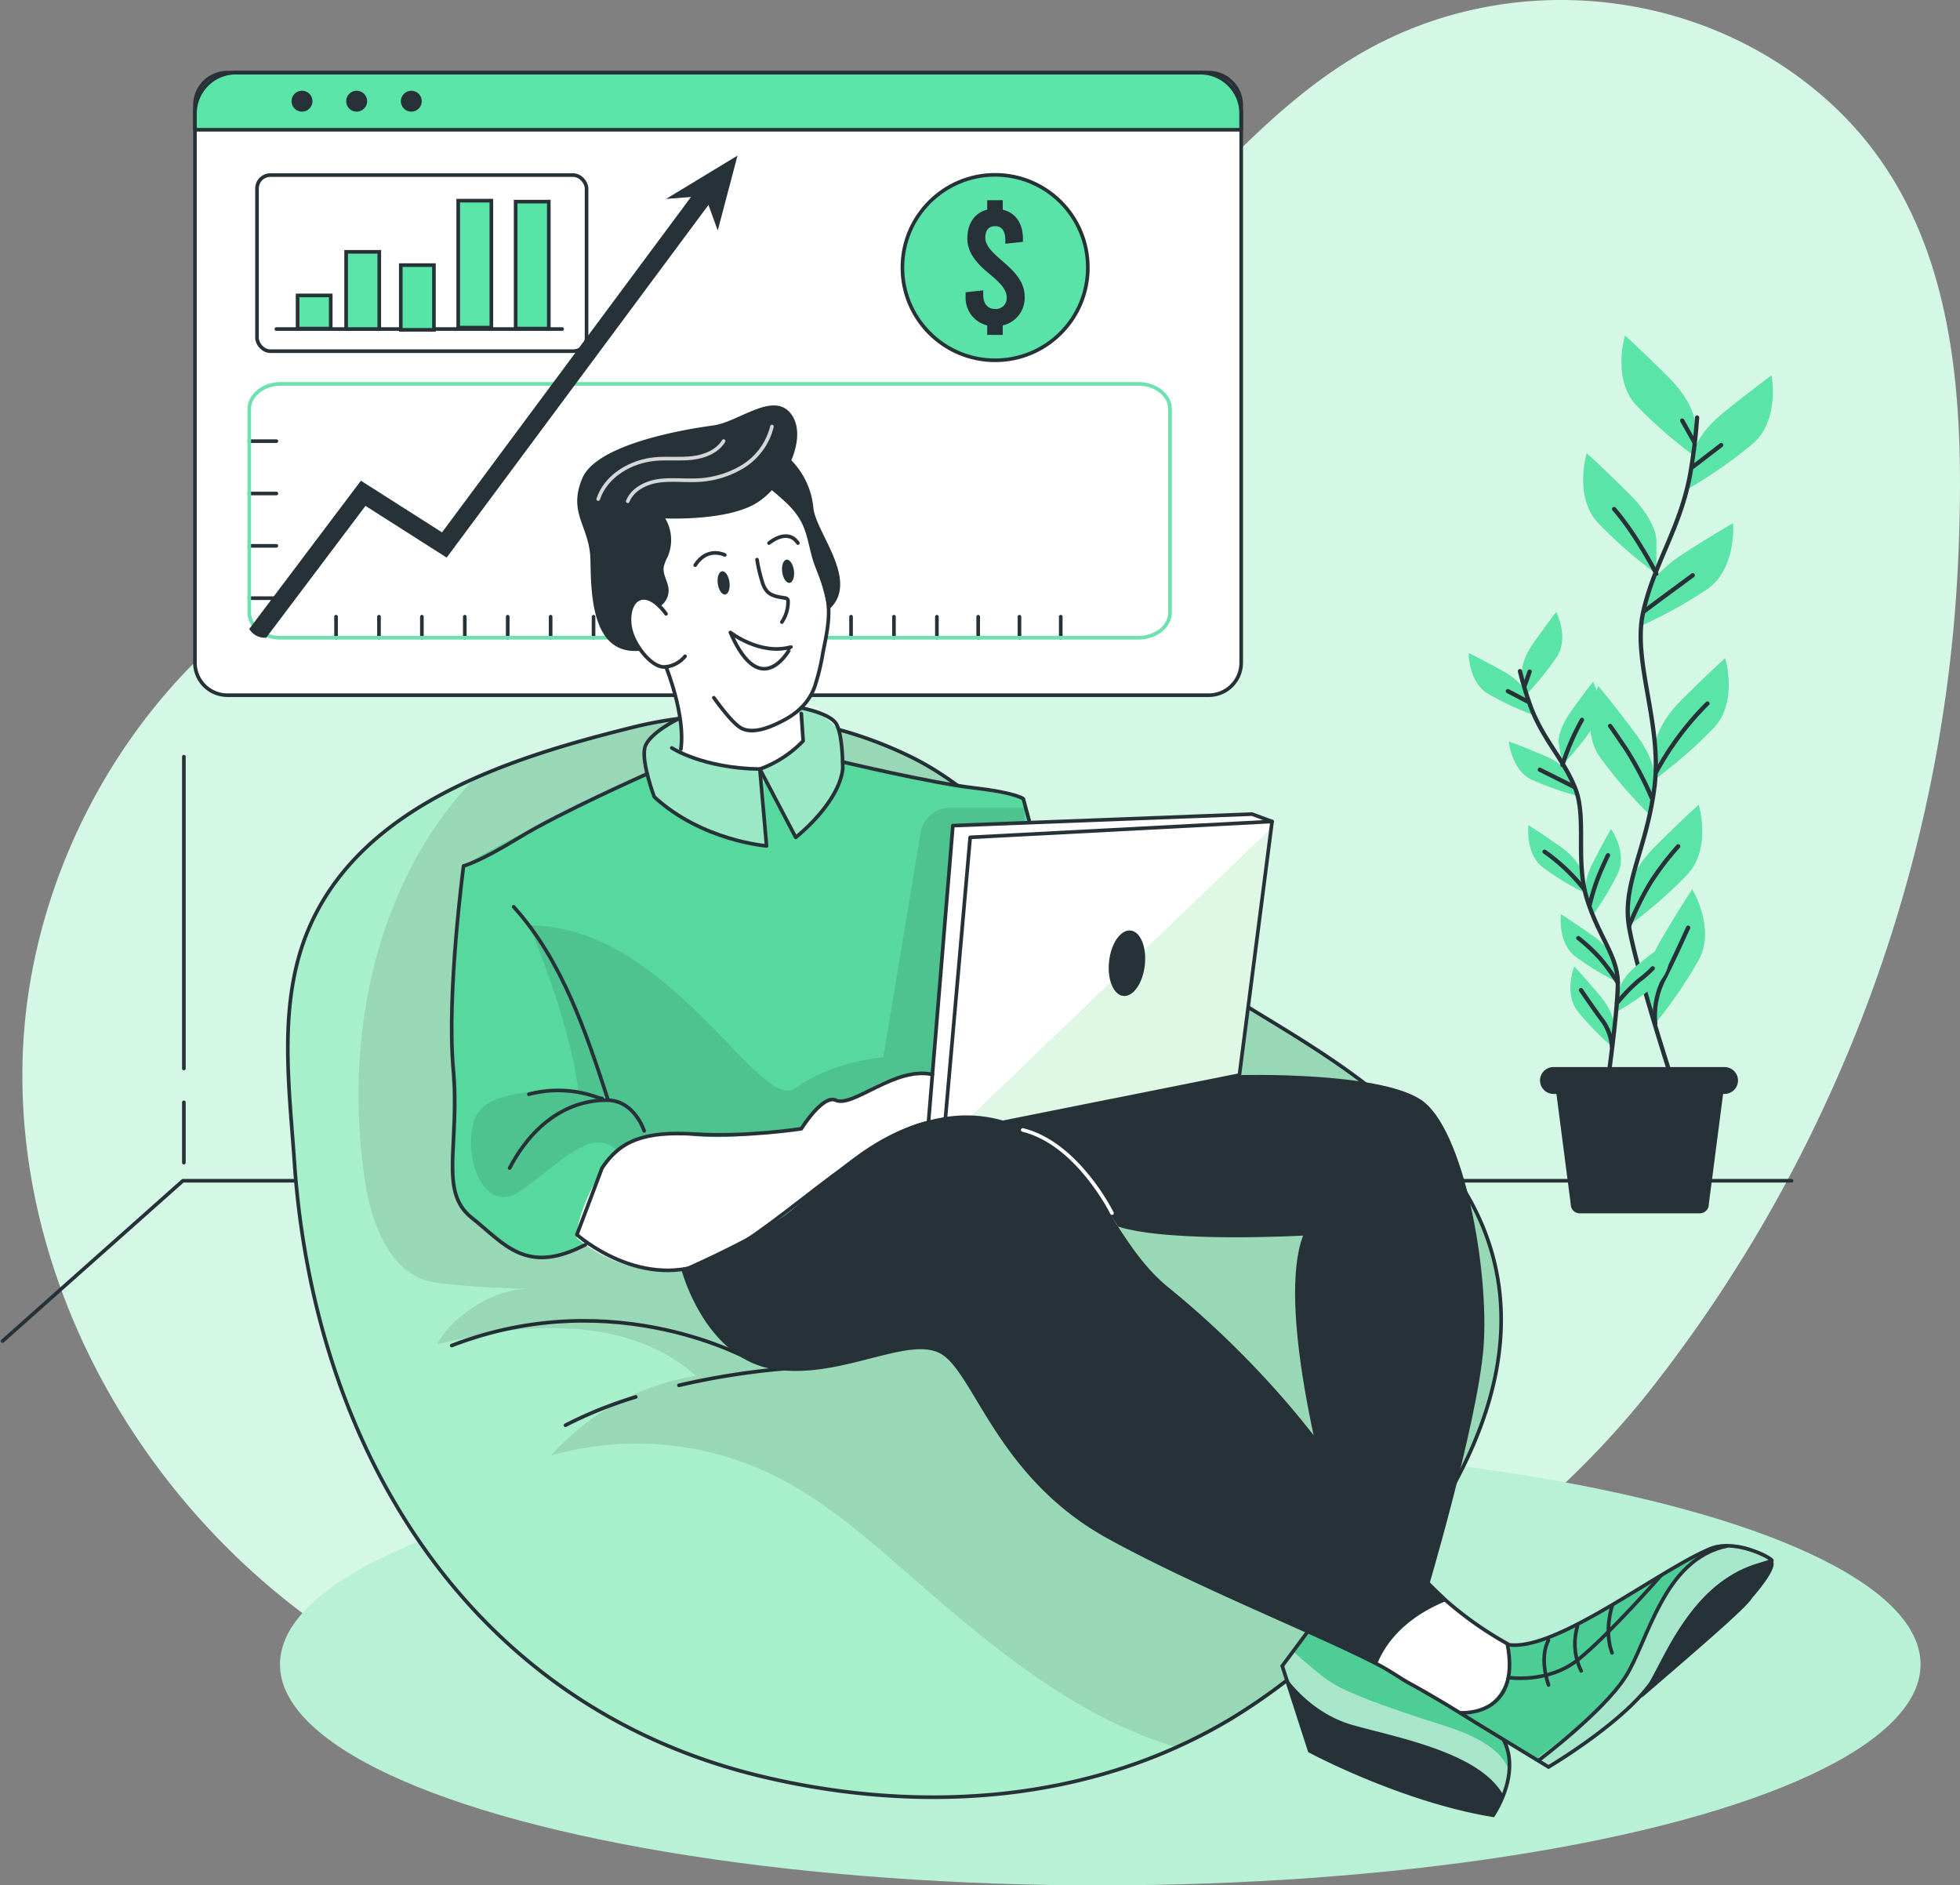<svg xmlns="http://www.w3.org/2000/svg" width="540.439" height="519.785" viewBox="0 0 540.439 519.785">
  <rect x="0" y="0" width="540.439" height="519.785" fill="#808080" stroke="none"/>
  <g id="Group_475" data-name="Group 475" transform="translate(-208.357 472.229)">
    <g id="Background_Simple" data-name="Background Simple" transform="translate(214.527 -472.229)">
      <g id="Group_450" data-name="Group 450" transform="translate(0 0)">
        <path id="Path_390" data-name="Path 390" d="M409.063,66.809c-27.518,15.745-46.921,42.22-70.452,63.467a226.623,226.623,0,0,1-103.32,52.989c-31.474,6.818-64.467,6.915-94.853,17.586-59.228,20.8-99.883,82.526-100.963,145.29S74.159,469.7,126.635,504.152A209.024,209.024,0,0,0,184.6,530.567c38.6,10.864,79.525,10.383,119.409,6.23,68.893-7.173,141.109-46.291,184.527-101.448a395.441,395.441,0,0,0,48.738-80.03A399.18,399.18,0,0,0,573.246,206.3c1.83-44.155-.037-93.08-35.022-125.247C503.317,48.961,450.125,43.317,409.063,66.809Z" transform="translate(-39.452 -52.422)" fill="#d5f7e6"/>
      </g>
    </g>
    <g id="Shadow" transform="translate(285.554 -74.271)">
      <g id="Group_451" data-name="Group 451" transform="translate(0 0)">
        <ellipse id="Ellipse_25" data-name="Ellipse 25" cx="226.184" cy="60.914" rx="226.184" ry="60.914" fill="#b9f1d6"/>
      </g>
    </g>
    <g id="Window" transform="translate(262.111 -483.571)">
      <g id="Group_461" data-name="Group 461" transform="translate(0 0)">
        <path id="Rectangle_206" data-name="Rectangle 206" d="M8.95,0H279.537a8.951,8.951,0,0,1,8.951,8.951V162.686a8.951,8.951,0,0,1-8.951,8.951H8.95A8.95,8.95,0,0,1,0,162.686V8.95A8.95,8.95,0,0,1,8.95,0Z" transform="translate(0 31.365)" fill="#fff"/>
        <path id="Path_392" data-name="Path 392" d="M365.668,79.586v4.469H77.18V79.586A11.289,11.289,0,0,1,88.469,68.3H354.379A11.289,11.289,0,0,1,365.668,79.586Z" transform="translate(-77.18 -36.932)" fill="#5ae4a8"/>
        <path id="Rectangle_207" data-name="Rectangle 207" d="M8.95,0H279.537a8.951,8.951,0,0,1,8.951,8.951V162.686a8.951,8.951,0,0,1-8.951,8.951H8.95A8.95,8.95,0,0,1,0,162.686V8.95A8.95,8.95,0,0,1,8.95,0Z" transform="translate(0 31.365)" fill="none" stroke="#263238" stroke-linecap="round" stroke-linejoin="round" stroke-width="1"/>
        <path id="Path_393" data-name="Path 393" d="M365.668,79.586v4.469H77.18V79.586A11.289,11.289,0,0,1,88.469,68.3H354.379A11.289,11.289,0,0,1,365.668,79.586Z" transform="translate(-77.18 -36.932)" fill="none" stroke="#263238" stroke-linecap="round" stroke-linejoin="round" stroke-width="1"/>
        <path id="Path_394" data-name="Path 394" d="M104.061,75.141a2.882,2.882,0,1,1-2.882-2.882A2.882,2.882,0,0,1,104.061,75.141Z" transform="translate(-71.663 -35.897)" fill="#263238"/>
        <path id="Path_395" data-name="Path 395" d="M116.012,75.141a2.882,2.882,0,1,1-2.882-2.882A2.882,2.882,0,0,1,116.012,75.141Z" transform="translate(-68.541 -35.897)" fill="#263238"/>
        <circle id="Ellipse_27" data-name="Ellipse 27" cx="2.882" cy="2.882" r="2.882" transform="translate(56.779 36.362)" fill="#263238"/>
        <g id="Group_453" data-name="Group 453" transform="translate(17.108 59.617)">
          <rect id="Rectangle_208" data-name="Rectangle 208" width="90.87" height="48.545" rx="3.69" fill="none" stroke="#263238" stroke-linecap="round" stroke-linejoin="round" stroke-width="1"/>
          <g id="Group_452" data-name="Group 452" transform="translate(5.344 7.044)">
            <line id="Line_37" data-name="Line 37" x2="78.793" transform="translate(0 35.397)" fill="none" stroke="#263238" stroke-linecap="round" stroke-linejoin="round" stroke-width="1"/>
            <rect id="Rectangle_209" data-name="Rectangle 209" width="9.142" height="9.142" transform="translate(5.849 26.128)" fill="#5ae4a8" stroke="#263238" stroke-width="1"/>
            <rect id="Rectangle_210" data-name="Rectangle 210" width="9.142" height="21.288" transform="translate(19.233 14.109)" fill="#5ae4a8" stroke="#263238" stroke-width="1"/>
            <rect id="Rectangle_211" data-name="Rectangle 211" width="9.142" height="17.842" transform="translate(34.305 17.77)" fill="#58e4a7" stroke="#263238" stroke-width="1"/>
            <rect id="Rectangle_212" data-name="Rectangle 212" width="9.142" height="35.001" transform="translate(50.14)" fill="#5ae4a8" stroke="#263238" stroke-width="1"/>
            <rect id="Rectangle_213" data-name="Rectangle 213" width="9.142" height="35.001" transform="translate(65.974 0.269)" fill="#58e4a7" stroke="#263238" stroke-width="1"/>
          </g>
        </g>
        <g id="Group_455" data-name="Group 455" transform="translate(195.071 59.544)">
          <circle id="Ellipse_28" data-name="Ellipse 28" cx="25.565" cy="25.565" r="25.565" fill="#59e3a8" stroke="#263238" stroke-width="1"/>
          <g id="Group_454" data-name="Group 454" transform="translate(17.424 6.998)">
            <path id="Path_396" data-name="Path 396" d="M255.9,130.7v2.618h-4.284V130.7a7.809,7.809,0,0,1-5.952-7.951v-1.191l4.857-.523v1.237c0,2.428,1.237,3.9,3.236,3.9a2.988,2.988,0,0,0,3.238-3.19c0-2.333-2.19-4.332-4.761-6.475-3.046-2.522-6.093-5.523-6.093-9.759,0-4.142,2-7.093,5.475-7.951V96.188H255.9v2.618c3.523.81,5.57,3.761,5.57,8v.856l-4.856.523v-.952c0-2.57-1-3.9-2.761-3.9s-2.761,1.095-2.761,3.19c0,2.333,2.237,4.284,4.76,6.475,3,2.57,6.094,5.522,6.094,9.759A7.767,7.767,0,0,1,255.9,130.7Z" transform="translate(-245.66 -96.188)" fill="#263238"/>
          </g>
        </g>
        <g id="Group_460" data-name="Group 460" transform="translate(14.981)">
          <g id="Group_456" data-name="Group 456" transform="translate(0 132.967)">
            <line id="Line_38" data-name="Line 38" x2="7.471" fill="none" stroke="#263238" stroke-linecap="round" stroke-linejoin="round" stroke-width="1"/>
            <line id="Line_39" data-name="Line 39" x2="7.471" transform="translate(0 14.43)" fill="none" stroke="#263238" stroke-linecap="round" stroke-linejoin="round" stroke-width="1"/>
            <line id="Line_40" data-name="Line 40" x2="7.471" transform="translate(0 28.86)" fill="none" stroke="#263238" stroke-linecap="round" stroke-linejoin="round" stroke-width="1"/>
            <line id="Line_41" data-name="Line 41" x2="7.471" transform="translate(0 43.29)" fill="none" stroke="#263238" stroke-linecap="round" stroke-linejoin="round" stroke-width="1"/>
          </g>
          <g id="Group_457" data-name="Group 457" transform="translate(23.925 181.362)">
            <line id="Line_42" data-name="Line 42" y1="5.8" fill="none" stroke="#263238" stroke-linecap="round" stroke-linejoin="round" stroke-width="1"/>
            <line id="Line_43" data-name="Line 43" y1="5.8" transform="translate(11.834)" fill="none" stroke="#263238" stroke-linecap="round" stroke-linejoin="round" stroke-width="1"/>
            <line id="Line_44" data-name="Line 44" y1="5.8" transform="translate(23.667)" fill="none" stroke="#263238" stroke-linecap="round" stroke-linejoin="round" stroke-width="1"/>
            <line id="Line_45" data-name="Line 45" y1="5.8" transform="translate(35.501)" fill="none" stroke="#263238" stroke-linecap="round" stroke-linejoin="round" stroke-width="1"/>
            <line id="Line_46" data-name="Line 46" y1="5.8" transform="translate(47.335)" fill="none" stroke="#263238" stroke-linecap="round" stroke-linejoin="round" stroke-width="1"/>
            <line id="Line_47" data-name="Line 47" y1="5.8" transform="translate(59.168)" fill="none" stroke="#263238" stroke-linecap="round" stroke-linejoin="round" stroke-width="1"/>
            <line id="Line_48" data-name="Line 48" y1="5.8" transform="translate(71.002)" fill="none" stroke="#263238" stroke-linecap="round" stroke-linejoin="round" stroke-width="1"/>
            <line id="Line_49" data-name="Line 49" y1="5.8" transform="translate(82.836)" fill="none" stroke="#263238" stroke-linecap="round" stroke-linejoin="round" stroke-width="1"/>
            <line id="Line_50" data-name="Line 50" y1="5.8" transform="translate(94.669)" fill="none" stroke="#263238" stroke-linecap="round" stroke-linejoin="round" stroke-width="1"/>
            <line id="Line_51" data-name="Line 51" y1="5.8" transform="translate(106.503)" fill="none" stroke="#263238" stroke-linecap="round" stroke-linejoin="round" stroke-width="1"/>
            <line id="Line_52" data-name="Line 52" y1="5.8" transform="translate(118.337)" fill="none" stroke="#263238" stroke-linecap="round" stroke-linejoin="round" stroke-width="1"/>
            <line id="Line_53" data-name="Line 53" y1="5.8" transform="translate(130.171)" fill="none" stroke="#263238" stroke-linecap="round" stroke-linejoin="round" stroke-width="1"/>
            <line id="Line_54" data-name="Line 54" y1="5.8" transform="translate(142.004)" fill="none" stroke="#263238" stroke-linecap="round" stroke-linejoin="round" stroke-width="1"/>
            <line id="Line_55" data-name="Line 55" y1="5.8" transform="translate(153.838)" fill="none" stroke="#263238" stroke-linecap="round" stroke-linejoin="round" stroke-width="1"/>
            <line id="Line_56" data-name="Line 56" y1="5.8" transform="translate(165.672)" fill="none" stroke="#263238" stroke-linecap="round" stroke-linejoin="round" stroke-width="1"/>
            <line id="Line_57" data-name="Line 57" y1="5.8" transform="translate(177.057)" fill="none" stroke="#263238" stroke-linecap="round" stroke-linejoin="round" stroke-width="1"/>
            <line id="Line_58" data-name="Line 58" y1="5.8" transform="translate(188.442)" fill="none" stroke="#263238" stroke-linecap="round" stroke-linejoin="round" stroke-width="1"/>
            <line id="Line_59" data-name="Line 59" y1="5.8" transform="translate(199.827)" fill="none" stroke="#263238" stroke-linecap="round" stroke-linejoin="round" stroke-width="1"/>
          </g>
          <path id="Path_397" data-name="Path 397" d="M342.929,143.288v56.081c0,3.839-3.91,6.951-8.735,6.951H97.793a9.324,9.324,0,0,1-7.53-3.427,5.9,5.9,0,0,1-1.206-3.524V143.288c0-3.839,3.91-6.951,8.735-6.951h236.4C339.019,136.337,342.929,139.448,342.929,143.288Z" transform="translate(-89.058 -19.157)" fill="none" stroke="#6ee1b0" stroke-linecap="round" stroke-linejoin="round" stroke-width="1"/>
          <g id="Group_459" data-name="Group 459" transform="translate(0 54.24)">
            <g id="Group_458" data-name="Group 458" transform="translate(0 7.949)">
              <path id="Path_398" data-name="Path 398" d="M218.34,55.383l-53.593,72.192-20.5,27.608-22.386-14.257L94.471,177.276h-.4a4.925,4.925,0,0,1-4.255-2.434L120.6,133.987l22.369,14.239L158.3,127.575,214.18,52.3Z" transform="translate(-89.819 -52.303)" fill="#263238"/>
            </g>
            <path id="Path_399" data-name="Path 399" d="M218.117,55.374l19.7-11.945L232.37,64.084,228.9,54.529Z" transform="translate(-103.196 -43.429)" fill="#263238"/>
          </g>
        </g>
      </g>
    </g>
    <g id="Floor" transform="translate(209.063 -379.709)">
      <g id="Group_464" data-name="Group 464" transform="translate(0 0)">
        <g id="Group_463" data-name="Group 463" transform="translate(0 116.097)">
          <path id="Path_400" data-name="Path 400" d="M528.4,310.522H84.835l-49.715,44.2" transform="translate(-35.12 -193.612)" fill="none" stroke="#263238" stroke-linecap="round" stroke-linejoin="round" stroke-width="1"/>
          <g id="Group_462" data-name="Group 462" transform="translate(49.995)">
            <line id="Line_60" data-name="Line 60" y1="85.956" fill="none" stroke="#263238" stroke-linecap="round" stroke-linejoin="round" stroke-width="1"/>
            <line id="Line_61" data-name="Line 61" y1="16.626" transform="translate(0 95.293)" fill="none" stroke="#263238" stroke-linecap="round" stroke-linejoin="round" stroke-width="1"/>
          </g>
        </g>
        <g id="freepik--Plants--inject-120" transform="translate(404.277)">
          <path id="Path_401" data-name="Path 401" d="M409.239,149.671s0-5.193-7.276-12.469-11.941-11.424-11.941-11.424-3.639,11.943,3.11,19.219a127.711,127.711,0,0,0,16.107,14.059Z" transform="translate(-346.936 -125.778)" fill="#5ae4a8"/>
          <path id="Path_402" data-name="Path 402" d="M400.873,175.4s0-5.194-7.276-12.47S381.654,151.5,381.654,151.5s-3.637,11.941,3.112,19.218a128.411,128.411,0,0,0,16.107,14.06Z" transform="translate(-349.122 -119.058)" fill="#5ae4a8"/>
          <path id="Path_403" data-name="Path 403" d="M404.9,156.24s.545-5.167,8.55-11.635,13.084-10.1,13.084-10.1,2.356,12.3-5.131,18.78a127.621,127.621,0,0,1-17.5,12.249Z" transform="translate(-343.053 -123.497)" fill="#5ae4a8"/>
          <path id="Path_404" data-name="Path 404" d="M394.984,186.122s1.09-5.079,9.719-10.668,14.06-8.674,14.06-8.674,1.054,12.443-7.03,18.146a127.719,127.719,0,0,1-18.682,10.335Z" transform="translate(-345.889 -115.066)" fill="#5ae4a8"/>
          <path id="Path_405" data-name="Path 405" d="M396.487,220.178s0-5.193,7.266-12.46S415.7,196.294,415.7,196.294s3.637,11.952-3.119,19.219a127.455,127.455,0,0,1-16.1,14.06Z" transform="translate(-344.991 -107.356)" fill="#5ae4a8"/>
          <path id="Path_406" data-name="Path 406" d="M400.091,228.786s.738-5.14-5.431-13.374-10.2-13.014-10.2-13.014-5.272,11.31.361,19.472a127.9,127.9,0,0,0,13.946,16.169Z" transform="translate(-348.719 -105.762)" fill="#5ae4a8"/>
          <path id="Path_407" data-name="Path 407" d="M390.7,252.221s0-5.194,7.267-12.46,11.95-11.424,11.95-11.424,3.639,11.952-3.119,19.218a127.163,127.163,0,0,1-16.1,14.06Z" transform="translate(-346.502 -98.985)" fill="#5ae4a8"/>
          <path id="Path_408" data-name="Path 408" d="M394.58,274.793s-1.31-5.026,3.892-13.919,8.665-14.06,8.665-14.06,6.538,10.642,1.854,19.385a127.886,127.886,0,0,1-12.03,17.645Z" transform="translate(-345.528 -94.158)" fill="#5ae4a8"/>
          <path id="Path_409" data-name="Path 409" d="M409.539,143.7a148.039,148.039,0,0,1-2,16.125c-2.873,14.851-10.061,24.438-12.935,37.847s5.378,30.7,3.173,47.936-8.919,26.81-7.03,38.313,11.977,42.638,11.977,42.638" transform="translate(-346.576 -121.097)" fill="none" stroke="#263238" stroke-linecap="round" stroke-linejoin="round" stroke-width="1.177"/>
          <line id="Line_62" data-name="Line 62" y1="6.019" x2="7.839" transform="translate(61.776 30.177)" fill="none" stroke="#263238" stroke-linecap="round" stroke-linejoin="round" stroke-width="1.177"/>
          <line id="Line_63" data-name="Line 63" x1="3.278" y1="5.835" transform="translate(58.859 23.437)" fill="none" stroke="#263238" stroke-linecap="round" stroke-linejoin="round" stroke-width="1.177"/>
          <path id="Path_410" data-name="Path 410" d="M394.09,188.015s6.555-4.921,13.3-9.843" transform="translate(-345.618 -112.09)" fill="none" stroke="#263238" stroke-linecap="round" stroke-linejoin="round" stroke-width="1.177"/>
          <path id="Path_411" data-name="Path 411" d="M399.1,181.531s-5.466-10.721-11.661-17.83" transform="translate(-347.354 -115.871)" fill="none" stroke="#263238" stroke-linecap="round" stroke-linejoin="round" stroke-width="1.177"/>
          <path id="Path_412" data-name="Path 412" d="M396.689,224.979a81.327,81.327,0,0,1,14.059-18.77" transform="translate(-344.939 -104.766)" fill="none" stroke="#263238" stroke-linecap="round" stroke-linejoin="round" stroke-width="1.177"/>
          <path id="Path_413" data-name="Path 413" d="M398.061,230.995a92.251,92.251,0,0,0-7.108-13.515c-3.832-5.65-4.394-6.379-4.394-6.379" transform="translate(-347.585 -103.488)" fill="none" stroke="#263238" stroke-linecap="round" stroke-linejoin="round" stroke-width="1.177"/>
          <path id="Path_414" data-name="Path 414" d="M390.7,259.4a86.981,86.981,0,0,1,5.905-11.95,76.782,76.782,0,0,1,7.653-10.027" transform="translate(-346.502 -96.612)" fill="none" stroke="#263238" stroke-linecap="round" stroke-linejoin="round" stroke-width="1.177"/>
          <path id="Path_415" data-name="Path 415" d="M396.451,281.644a22.286,22.286,0,0,1,1.968-11.5c2.733-5.281,5.827-12.214,7.11-14.938" transform="translate(-345.026 -91.967)" fill="none" stroke="#263238" stroke-linecap="round" stroke-linejoin="round" stroke-width="1.177"/>
          <path id="Path_416" data-name="Path 416" d="M367.307,203.281s-.571-3.251,3.207-8.6,6.247-8.479,6.247-8.479,3.577,7.091.132,12.39a81.148,81.148,0,0,1-8.576,10.544Z" transform="translate(-352.622 -109.993)" fill="#5ae4a8"/>
          <path id="Path_417" data-name="Path 417" d="M375.347,218.5s-.571-3.26,3.2-8.612,6.257-8.463,6.257-8.463,3.576,7.1.131,12.39a80.865,80.865,0,0,1-8.576,10.545Z" transform="translate(-350.522 -106.015)" fill="#5ae4a8"/>
          <path id="Path_418" data-name="Path 418" d="M371.59,206.442s-.879-3.181-6.625-6.363-9.307-4.92-9.307-4.92-.14,7.908,5.273,11.23a81.626,81.626,0,0,0,12.3,5.773Z" transform="translate(-355.658 -107.653)" fill="#5ae4a8"/>
          <path id="Path_419" data-name="Path 419" d="M381.454,224.027s-1.24-3.066-7.258-5.633-9.772-3.9-9.772-3.9.694,7.909,6.406,10.607a81.748,81.748,0,0,0,12.838,4.455Z" transform="translate(-353.368 -102.602)" fill="#5ae4a8"/>
          <path id="Path_420" data-name="Path 420" d="M383.379,245.7s-.563-3.26-5.914-7.03-8.734-5.87-8.734-5.87-.984,7.909,4.042,11.713a80.953,80.953,0,0,0,11.617,7.03Z" transform="translate(-352.263 -97.818)" fill="#5ae4a8"/>
          <path id="Path_421" data-name="Path 421" d="M381.3,251.868s-1.019-3.146,1.951-8.971,4.991-9.271,4.991-9.271,4.543,6.521,1.889,12.25a81.38,81.38,0,0,1-7.03,11.651Z" transform="translate(-349.003 -97.604)" fill="#5ae4a8"/>
          <path id="Path_422" data-name="Path 422" d="M388.642,271.762s.378-3.287,5.5-7.356,8.382-6.354,8.382-6.354,1.433,7.812-3.365,11.925a81.95,81.95,0,0,1-11.195,7.7Z" transform="translate(-347.217 -91.222)" fill="#5ae4a8"/>
          <path id="Path_423" data-name="Path 423" d="M390.477,265.17s-.562-3.26-5.914-7.03-8.725-5.87-8.725-5.87-.985,7.908,4.033,11.713a81.033,81.033,0,0,0,11.625,7.03Z" transform="translate(-350.406 -92.733)" fill="#5ae4a8"/>
          <path id="Path_424" data-name="Path 424" d="M389.852,279.893s.281-3.3-3.936-8.3-6.96-7.909-6.96-7.909-2.953,7.382.94,12.355a81.693,81.693,0,0,0,9.456,9.781Z" transform="translate(-349.851 -89.75)" fill="#5ae4a8"/>
          <path id="Path_425" data-name="Path 425" d="M366.855,199.137a93.764,93.764,0,0,0,3,9.9c3.41,9,8.955,14.227,12.215,22.329s0,19.833,3.216,30.4,8.506,15.817,8.55,23.269-2.882,28.041-2.882,28.041" transform="translate(-352.733 -106.613)" fill="none" stroke="#263238" stroke-linecap="round" stroke-linejoin="round" stroke-width="1.177"/>
          <line id="Line_64" data-name="Line 64" x1="5.562" y1="2.918" transform="translate(10.783 98.024)" fill="none" stroke="#263238" stroke-linecap="round" stroke-linejoin="round" stroke-width="1.177"/>
          <line id="Line_65" data-name="Line 65" y1="4.016" x2="1.424" transform="translate(15.37 92.629)" fill="none" stroke="#263238" stroke-linecap="round" stroke-linejoin="round" stroke-width="1.177"/>
          <path id="Path_426" data-name="Path 426" d="M380.606,225.4s-4.648-2.372-9.411-4.727" transform="translate(-351.599 -100.987)" fill="none" stroke="#263238" stroke-linecap="round" stroke-linejoin="round" stroke-width="1.177"/>
          <path id="Path_427" data-name="Path 427" d="M376.142,222.219a66.814,66.814,0,0,1,5.378-12.443" transform="translate(-350.306 -103.834)" fill="none" stroke="#263238" stroke-linecap="round" stroke-linejoin="round" stroke-width="1.177"/>
          <path id="Path_428" data-name="Path 428" d="M383.084,248.846A51.635,51.635,0,0,0,372.24,238.6" transform="translate(-351.326 -96.304)" fill="none" stroke="#263238" stroke-linecap="round" stroke-linejoin="round" stroke-width="1.177"/>
          <path id="Path_429" data-name="Path 429" d="M382.1,253.081a58.376,58.376,0,0,1,2.988-9.227c1.757-3.963,2.056-4.481,2.056-4.481" transform="translate(-348.75 -96.102)" fill="none" stroke="#263238" stroke-linecap="round" stroke-linejoin="round" stroke-width="1.177"/>
          <path id="Path_430" data-name="Path 430" d="M388.056,273.689a48.491,48.491,0,0,1,5.985-6.213,32.152,32.152,0,0,0,3.883-3.383" transform="translate(-347.194 -89.644)" fill="none" stroke="#263238" stroke-linecap="round" stroke-linejoin="round" stroke-width="1.177"/>
          <path id="Path_431" data-name="Path 431" d="M390.506,269.792a55.917,55.917,0,0,0-5-6.854,49.1,49.1,0,0,0-5.887-5.457" transform="translate(-349.398 -91.371)" fill="none" stroke="#263238" stroke-linecap="round" stroke-linejoin="round" stroke-width="1.177"/>
          <path id="Path_432" data-name="Path 432" d="M388.749,284.478a14.169,14.169,0,0,0-2.478-7.03c-2.293-3.023-4.991-7.03-6.08-8.6" transform="translate(-349.249 -88.403)" fill="none" stroke="#263238" stroke-linecap="round" stroke-linejoin="round" stroke-width="1.177"/>
          <path id="Path_433" data-name="Path 433" d="M414.534,325.748h-33.12a2.47,2.47,0,0,1-2.469-2.47l-4.754-36.653h47.566L417,323.278A2.47,2.47,0,0,1,414.534,325.748Z" transform="translate(-350.816 -83.758)" fill="#263238"/>
          <path id="Path_434" data-name="Path 434" d="M422.108,293.078H374.963a3.725,3.725,0,0,1-3.726-3.69h0a3.717,3.717,0,0,1,3.717-3.717h47.154a3.717,3.717,0,0,1,3.726,3.708v.009h0A3.726,3.726,0,0,1,422.108,293.078Z" transform="translate(-351.588 -84.007)" fill="#263238"/>
        </g>
      </g>
    </g>
    <g id="Character" transform="translate(287.716 -360.449)">
      <g id="Group_474" data-name="Group 474" transform="translate(0 0)">
        <g id="Group_471" data-name="Group 471" transform="translate(0 85.395)">
          <g id="Group_470" data-name="Group 470">
            <path id="Path_451" data-name="Path 451" d="M399.044,449.659a166.516,166.516,0,0,1-41.424,35.756,146.131,146.131,0,0,1-15.129,7.894c-35.832,16.112-76.671,17.157-114.869,7.9-80.3-19.46-122.9-90.342-128.309-169.026-1.459-21.272-4.716-44.234,3.9-64.462,8.54-20.059,26.033-32.776,45.739-41.53,14.3-6.359,29.75-10.644,43.789-14.131a112.647,112.647,0,0,1,75.781,7.818c16.511,7.832,28.276,21.394,42.161,32.9,1.474,1.213,2.949,2.427,4.438,3.625a414.058,414.058,0,0,0,44.173,31.04c23.346,14.238,47.244,27.677,62.158,51.591C445.228,377.135,425.153,418.635,399.044,449.659Z" transform="translate(-97.482 -208.755)" fill="#a8f0cb"/>
            <path id="Path_453" data-name="Path 453" d="M315.122,256.393q-2.23-1.8-4.438-3.624c-13.889-11.5-25.652-25.063-42.16-32.9a112.651,112.651,0,0,0-75.783-7.817c-33.381,8.285-74.793,21.041-89.528,55.661-8.611,20.23-5.358,43.189-3.9,64.456,5.408,78.688,48,149.571,128.3,169.032,43.7,10.591,90.837,7.695,130.007-15.795a166.314,166.314,0,0,0,41.409-35.752c26.112-31.023,46.2-72.527,22.422-110.631-14.917-23.909-38.812-37.347-62.167-51.586A415.152,415.152,0,0,1,315.122,256.393Z" transform="translate(-97.481 -208.755)" fill="none" stroke="#263238" stroke-width="1"/>
            <path id="Path_454" data-name="Path 454" d="M177.566,357.78a115.458,115.458,0,0,0-19.382,7.8" transform="translate(-81.623 -169.824)" fill="none" stroke="#263238" stroke-linecap="round" stroke-linejoin="round" stroke-width="1"/>
            <path id="Path_455" data-name="Path 455" d="M212.064,351.6a205.667,205.667,0,0,0-29.077,4.593" transform="translate(-75.144 -171.437)" fill="none" stroke="#263238" stroke-linecap="round" stroke-linejoin="round" stroke-width="1"/>
            <path id="Path_456" data-name="Path 456" d="M216.479,352.311s-37.69-21.922-83.173-4.351" transform="translate(-88.123 -174.171)" fill="none" stroke="#263238" stroke-linecap="round" stroke-linejoin="round" stroke-width="1"/>
          </g>
          <path id="Path_457" data-name="Path 457" d="M395.007,449.659a166.516,166.516,0,0,1-41.424,35.756,146.131,146.131,0,0,1-15.129,7.894,116.882,116.882,0,0,1-12.071-4.423C302.853,478.78,283.1,461.731,263.8,444.9c-11.643-10.137-23.468-20.427-37.4-27.078a86.043,86.043,0,0,0-60.345-4.96,67.806,67.806,0,0,1,39.9-21.963c-9.952-9.062-23.821-12.871-37.291-13.117-13.47-.261-20.889,1.413-34.036,4.363,4.393-8.095,16.081-15.421,25.3-15.206-9.216-.216-19.737-.83-26.2-1.859-11.9-1.92-17.218-15.912-19-27.814-4.915-32.777.062-67.719,17.955-95.595a97.218,97.218,0,0,1,12.24-15.482c14.3-6.359,29.75-10.644,43.789-14.131a112.647,112.647,0,0,1,75.781,7.818c16.511,7.832,28.276,21.394,42.161,32.9,1.474,1.213,2.949,2.427,4.438,3.625a414.058,414.058,0,0,0,44.173,31.04c23.346,14.238,47.244,27.677,62.158,51.591C441.192,377.135,421.116,418.635,395.007,449.659Z" transform="translate(-93.445 -208.755)" opacity="0.1"/>
        </g>
        <path id="Path_458" data-name="Path 458" d="M350.951,399.023A243.989,243.989,0,0,0,373.1,415.35c15,1.008,8.274,19.141,8.274,19.141l-12.839,8.251s-21.929-17.43-33.9-23.093S350.951,399.023,350.951,399.023Z" transform="translate(-36.297 -73.655)" fill="#fff"/>
        <g id="Group_473" data-name="Group 473" transform="translate(45.08)">
          <path id="Path_459" data-name="Path 459" d="M296.285,258.579s-2.06-20.346-5.334-26.064l-49.8-10.176v-3.854s1.148-6.714-9.952-10.912-34.224,1.26-40.188,5.773-3.781,12.283-3.781,12.283S167.17,235.8,158.147,239.662s-21.541,11.351-21.541,11.351-4.078,46.757-3.279,57.616-.648,21.075.279,27.094,1.665,9.439,7.98,14.557,12.034,12.676,28.576,5.18l-2.307-1.825,108.9-36.615Z" transform="translate(-133.224 -124.062)" opacity="0.3"/>
          <path id="Path_460" data-name="Path 460" d="M296.285,258.579s-2.06-20.346-5.334-26.064l-49.8-10.176v-3.854s1.148-6.714-9.952-10.912-34.224,1.26-40.188,5.773-3.781,12.283-3.781,12.283S167.17,235.8,158.147,239.662s-21.541,11.351-21.541,11.351-4.078,46.757-3.279,57.616-.648,21.075.279,27.094,1.665,9.439,7.98,14.557,12.034,12.676,28.576,5.18l-2.307-1.825,108.9-36.615Z" transform="translate(-133.224 -124.062)" fill="#57d89f"/>
          <path id="Path_462" data-name="Path 462" d="M290.482,228.985H269.651a8.276,8.276,0,0,0-8.164,6.919l-10.269,61.845s-14.135,1.177-24.149,8.486-34.645-44.8-73.573-44.826c0,0,11.2,25.6,13.688,46.03,0,0-24.331-2.647-28.372,6.873s1.836,27.368,12.122,20.464,19.924-18.462,26.859-11.214,37.583,11.214,37.583,11.214l47.26-23.742,18.33-8.617Z" transform="translate(-132.1 -118.076)" opacity="0.1"/>
          <path id="Path_463" data-name="Path 463" d="M214.412,204.712s11.836,3.283,13.751,7.248,1.719,14.024,1.719,14.024-3.224,8.931-12.73,17.507l-8.834-17.507.792,19.86s-16.748-2.787-23.854-8.144l-7.107-5.358s-3.059-10.053-2.625-13.5,13.251-10.362,13.251-10.362Z" transform="translate(-122.184 -124.417)" fill="#fff" opacity="0.4"/>
          <path id="Path_464" data-name="Path 464" d="M375.049,457.763c-.323-.728,4.861-9.874.8-19.2s-10.531-5.73-10.531-5.73-18.426-11.726-26.172-15.43a133.15,133.15,0,0,1-16.08-9.56l-8.182,11.019,7.562,23.412Z" transform="translate(-85.766 -71.351)" fill="#4fcd97"/>
          <path id="Path_465" data-name="Path 465" d="M354.336,436.912,378,451.374s16.631-10.674,24.57-18.042,25.692-23.047,25.692-23.047l11.331-15.279s-7.875-9.737-20.991-1.911c-16.952,10.114-37.622,24.738-51.416,24.6,0,0,2.721,16.94-12.851,19.219" transform="translate(-75.46 -75.998)" fill="#4dcd96"/>
          <path id="Path_466" data-name="Path 466" d="M211.686,156.226s10.741,16.244,12.694,21.5,3.53,13.046,3.132,16.788-4.316,23.811-6.344,24.4l-1.9,2.153,1.221,8.5s-8.4,14.526-33.1,3.878c0,0-.964-16.959-3.965-22.279s-7.494,1.009-11.988-14.366,9.836-31.463,9.836-31.463Z" transform="translate(-123.469 -137.084)" fill="#fff"/>
          <path id="Path_467" data-name="Path 467" d="M425.053,390.223s-12.158,2.111-16.11,9.312S397.418,420.126,394.83,426.6s-23.984,22.1-23.984,22.1l2.842,2.632s17.409-10.763,27.909-20.99,33.68-35.958,33.68-35.958S433.622,392.727,425.053,390.223Z" transform="translate(-71.147 -75.954)" fill="#fff" opacity="0.5"/>
          <path id="Path_468" data-name="Path 468" d="M317.887,413.374l-3,4.042,9.251,19.2,50.913,18.3,2.361-7.459s.787-7.593-17.085-13.312-28.768-9.546-33.85-13.5S317.887,413.374,317.887,413.374Z" transform="translate(-85.766 -69.905)" fill="#fff" opacity="0.5"/>
          <path id="Path_469" data-name="Path 469" d="M190.09,303.753s-15.59-2.34-22.869,10.413-6.535,18.273-6.535,18.273,10.3,9.36,24.461,8.88,34.807-16.8,41.528-22.083,23.675-20.4,35.242-17.283l1.276-10.936s-1.125-4.9-11.019-3.584S238.4,294.4,235.217,294.4s-6.205-3.069-12.655,7.884C222.562,302.283,200.073,306.273,190.09,303.753Z" transform="translate(-126.055 -102.866)" fill="#fff"/>
          <path id="Path_470" data-name="Path 470" d="M200.064,174.753a42.659,42.659,0,0,0,1.413,6.036,6.885,6.885,0,0,0,1.319,2.662c1.192,1.305,3.1,1.594,4.849,1.859a1.222,1.222,0,0,1,.788.328,1.156,1.156,0,0,1,.185.753,10.053,10.053,0,0,1-1.709,5.571" transform="translate(-115.762 -132.244)" fill="none" stroke="#263238" stroke-linecap="round" stroke-linejoin="round" stroke-width="1"/>
          <path id="Path_473" data-name="Path 473" d="M194.237,190.669s8.184,6.418,16.69,4.012C210.927,194.681,202.9,210.568,194.237,190.669Z" transform="translate(-117.285 -128.086)" fill="#fff" stroke="#263238" stroke-linecap="round" stroke-linejoin="round" stroke-width="1"/>
          <path id="Path_474" data-name="Path 474" d="M194.718,180.288c.237,1.767-.3,3.3-1.187,3.417s-1.806-1.217-2.042-2.984.294-3.3,1.186-3.417S194.483,178.521,194.718,180.288Z" transform="translate(-118.017 -131.579)" fill="#263238"/>
          <path id="Path_475" data-name="Path 475" d="M208.807,177.745c.237,1.767-.294,3.3-1.186,3.415s-1.806-1.216-2.043-2.984.3-3.3,1.187-3.415S208.572,175.978,208.807,177.745Z" transform="translate(-114.336 -132.244)" fill="#263238"/>
          <path id="Path_476" data-name="Path 476" d="M194.706,173.85s-4.771-2.459-8.167,2.809" transform="translate(-119.296 -132.629)" fill="none" stroke="#263238" stroke-linecap="round" stroke-linejoin="round" stroke-width="1"/>
          <path id="Path_477" data-name="Path 477" d="M202.69,171.531s5.035-4.332,7.961,0" transform="translate(-115.076 -133.589)" fill="none" stroke="#263238" stroke-linecap="round" stroke-linejoin="round" stroke-width="1"/>
          <path id="Path_478" data-name="Path 478" d="M182.246,187.508s-3.069-4.53-6.284-4.384-4.53,4.677-3.361,9.061,5.991,10.523,9.645,9.937a8.105,8.105,0,0,0,5.262-2.922" transform="translate(-123.047 -130.058)" fill="none" stroke="#263238" stroke-linecap="round" stroke-linejoin="round" stroke-width="1"/>
          <path id="Path_479" data-name="Path 479" d="M206.809,159.134c3.449,2.854,7.088,5.98,8.893,10.186,1.536,3.583,1.886,7.546,3.293,11.182,1.5,3.876,3.149,7.929,3.273,12.153.114,3.847-.76,7.845-1.526,11.59a63.992,63.992,0,0,1-2.338,9.694c-1.7,4.528-4.842,7.313-9.057,9.464-3.066,1.564-8.174,3.811-11.486,1.691-1.931-1.235-4.827-4.866-7.241-8.187" transform="translate(-118.229 -136.324)" fill="none" stroke="#263238" stroke-linecap="round" stroke-linejoin="round" stroke-width="1"/>
          <path id="Path_480" data-name="Path 480" d="M180.161,198.186s5.421,13.3,4.105,22.651" transform="translate(-120.962 -126.122)" fill="none" stroke="#263238" stroke-linecap="round" stroke-linejoin="round" stroke-width="1"/>
          <path id="Path_481" data-name="Path 481" d="M183.837,196.265a5.247,5.247,0,0,0,2.1-4.678c-.2-2.046-1.623-3.934-1.341-5.971a10.881,10.881,0,0,1,1.085-2.811,11.738,11.738,0,0,0-.652-10.612s17.225.806,25.3-4.33,14.219-18.257,9.341-24.532-14.388,2.282-21.425,3.233-32.14,4.945-36.135,14.644,2.092,13.131,2.282,22.351.18,26.683,13.973,25.084c0,0-5.156-6.672-1.577-13.551C179.23,192.162,183.837,196.265,183.837,196.265Z" transform="translate(-126.031 -141.049)" fill="#263238"/>
          <path id="Path_482" data-name="Path 482" d="M207.591,151.5a21.612,21.612,0,0,1,8.25,15.145c.768,6.914,13.035,20.344,4.195,28.006,0,0-2.062-8.14-3.273-12.153s-2.755-11.332-4.789-13.89-12.807-11.3-12.807-11.3Z" transform="translate(-115.997 -138.319)" fill="#263238"/>
          <path id="Path_483" data-name="Path 483" d="M183,217.589s8.5,5.591,24.292,5.827l1.845,21.176s-17.748-1.355-30.961-13.5c0,0-3.567-9.444-2.625-13.5s9.4-8.087,9.4-8.087" transform="translate(-122.208 -123.166)" fill="none" stroke="#263238" stroke-linecap="round" stroke-linejoin="round" stroke-width="1"/>
          <path id="Path_484" data-name="Path 484" d="M212.107,208.724l.508,7.537a31.316,31.316,0,0,1-11.933,7.765l9.887,18.824s11.785-9.177,12.962-18.824c0,0,.1-9.883-1.951-12.707s-9.548-4.153-9.548-4.153" transform="translate(-115.601 -123.776)" fill="none" stroke="#263238" stroke-linecap="round" stroke-linejoin="round" stroke-width="1"/>
          <path id="Path_485" data-name="Path 485" d="M171.8,166.261c1.279-3.17,4.712-4.989,8.082-5.557s6.818-.146,10.234-.236a26.262,26.262,0,0,0,13.364-3.756,17.928,17.928,0,0,0,8.077-11.048" transform="translate(-123.146 -139.843)" fill="none" stroke="#fff" stroke-linecap="round" stroke-linejoin="round" stroke-width="1" opacity="0.8"/>
          <path id="Path_486" data-name="Path 486" d="M165.347,164.825c2.139-6.476,9.048-10.467,15.845-11.045,3.366-.285,6.77.111,10.126-.284s6.847-1.78,8.6-4.667" transform="translate(-124.832 -139.016)" fill="none" stroke="#fff" stroke-linecap="round" stroke-linejoin="round" stroke-width="1" opacity="0.8"/>
          <path id="Path_487" data-name="Path 487" d="M170.141,351.409c-16.37,8.5-22.222-.243-31.352-7.484s-3.148-20.148-5.037-40.926,2.834-56.037,2.834-56.037,4.093-.945,15.425-7.876,35.2-17.507,35.2-17.507" transform="translate(-133.202 -120.011)" fill="none" stroke="#263238" stroke-linecap="round" stroke-linejoin="round" stroke-width="1"/>
          <path id="Path_488" data-name="Path 488" d="M183.076,301.378s-2.6-8.236-9.946-8.459-18.917,3.093-27.157,18.7" transform="translate(-129.893 -101.376)" fill="none" stroke="#263238" stroke-linecap="round" stroke-linejoin="round" stroke-width="1"/>
          <path id="Path_489" data-name="Path 489" d="M170.357,292.984a3.781,3.781,0,0,1-1.324-.315,31.9,31.9,0,0,0-18.844-.851" transform="translate(-128.792 -101.931)" fill="none" stroke="#263238" stroke-linecap="round" stroke-linejoin="round" stroke-width="1"/>
          <path id="Path_490" data-name="Path 490" d="M146.844,250.63c13.346,14.755,19.86,34.279,26.028,53.194" transform="translate(-129.666 -112.421)" fill="none" stroke="#263238" stroke-linecap="round" stroke-linejoin="round" stroke-width="1"/>
          <path id="Path_491" data-name="Path 491" d="M218.8,218.97s24.22,5.775,36.045,7.15,13.75,3.026,13.75,3.026l2.2,8.25" transform="translate(-110.868 -120.692)" fill="none" stroke="#263238" stroke-linecap="round" stroke-linejoin="round" stroke-width="1"/>
          <path id="Path_492" data-name="Path 492" d="M326.754,230.376l-82.477,3.171-6.739,84.822h14.13l71.61-16.04,9.009-69.913Z" transform="translate(-105.972 -117.712)" fill="#fff"/>
          <g id="Group_472" data-name="Group 472" transform="translate(135.862 116.704)">
            <path id="Path_493" data-name="Path 493" d="M240.944,320.044l90.2-86.465-8.752,67.913Z" transform="translate(-240.944 -233.579)" fill="#92e3a9"/>
            <path id="Path_494" data-name="Path 494" d="M240.944,320.044l90.2-86.465-8.752,67.913Z" transform="translate(-240.944 -233.579)" fill="#fff" opacity="0.7"/>
          </g>
          <path id="Path_495" data-name="Path 495" d="M240.944,318.177l7.208-81.814,83.247-4.37-9.009,69.913Z" transform="translate(-105.083 -117.29)" fill="none" stroke="#263238" stroke-linecap="round" stroke-linejoin="round" stroke-width="1"/>
          <path id="Path_496" data-name="Path 496" d="M286.9,265.4c-.563,4.982-3.222,8.771-5.942,8.463s-4.469-4.593-3.906-9.575,3.224-8.769,5.943-8.463S287.466,260.422,286.9,265.4Z" transform="translate(-95.676 -111.068)" fill="#263238"/>
          <path id="Path_497" data-name="Path 497" d="M319.7,287.436s38.115-1.083,50.037,6.785,18.91,47.336,17.266,68.3-16.033,69.066-16.033,69.066l-27.544-31.244s-13.567-49.332-6.166-68.655c0,0-36.589,2.056-50.977-2.467,0,0-12.905-21.121-35.023-28.116Z" transform="translate(-102.389 -102.819)" fill="#263238"/>
          <path id="Path_498" data-name="Path 498" d="M394.352,429.987a188.181,188.181,0,0,1-26.2-30.211c-13.333-20.6-31.763-40.409-50.716-55.784-15.283-12.4-18.738-32.577-37.584-42.7-31.209-16.742-58.2,16.526-68.285,23.254s-27.57,14.315-27.57,14.315,6.373,23.913,25.111,26.8,37.706-10.091,46.723-3.841c9.015,6.236,15.6,34.113,45.216,50.455,24.206,13.346,57.182,26.371,74.2,35.141,3.809,1.966,6.61,4.037,8.754,5.206,5.877,3.2,12.158,6.985,18.082,10.714l20.42,12.437s20.49-12.12,28.36-23.3c1.059-1.5,3.233-5.5,5.276-9.365,4.458-8.428,10.066-16,17.9-20.205,5.4-2.9,10.21-3.8,10.055-4.081-.521-.962-10.3-5.964-16.955-3.226-14.074,5.807-42.208,28.147-55.448,26.494A99.2,99.2,0,0,1,394.352,429.987Z" transform="translate(-119.96 -100.402)" fill="none" stroke="#263238" stroke-width="1"/>
          <path id="Path_499" data-name="Path 499" d="M394.35,429.987c-12.272,4.962-17.219,12.595-19.107,17.433-17.018-8.769-49.994-21.794-74.2-35.141-29.611-16.342-36.2-44.219-45.216-50.455-9.017-6.251-27.984,6.727-46.723,3.841S184,338.856,184,338.856s17.477-7.576,27.568-14.3,33.357-40.005,68.28-23.259c19.291,9.251,22.3,30.3,37.584,42.7,18.953,15.375,37.383,35.187,50.716,55.784A184.932,184.932,0,0,0,394.35,429.987Z" transform="translate(-119.959 -100.402)" fill="#263238"/>
          <path id="Path_500" data-name="Path 500" d="M282.757,322.341s-9.445-19.2-24.6-22.923" transform="translate(-100.586 -99.676)" fill="none" stroke="#fff" stroke-linecap="round" stroke-linejoin="round" stroke-width="1"/>
          <path id="Path_501" data-name="Path 501" d="M258.708,287.351c-10.422-2.274-21.861,9.244-26.678,7.088-3.583-1.6-9.473,7.884-9.473,7.884s-15.253,2.356-29.289,1.471-20.688,1.84-25.654,9.355l-6.933,18.366s18.292,16.418,37.842,6.852,45.5-38.346,63.388-38.246" transform="translate(-126.051 -102.906)" fill="none" stroke="#263238" stroke-linecap="round" stroke-linejoin="round" stroke-width="1"/>
          <path id="Path_502" data-name="Path 502" d="M353.706,430.759s17.114,1.406,13.1-19.03" transform="translate(-75.624 -70.335)" fill="none" stroke="#263238" stroke-width="1"/>
          <path id="Path_503" data-name="Path 503" d="M423.92,403.862c-1.3,2.575-16.946,15.865-30.455,27.533.04-.182,3.736-7.3,5.358-10.341,3.584-6.712,12.867-25.115,30.545-27.534C431.876,395.03,423.92,403.862,423.92,403.862Z" transform="translate(-65.238 -75.092)" fill="#263238"/>
          <path id="Path_504" data-name="Path 504" d="M423.1,390.326c-17.868,3.567-21.925,26.462-28.273,36.244s-23.984,23-23.984,23" transform="translate(-71.147 -75.927)" fill="none" stroke="#263238" stroke-width="1"/>
          <path id="Path_505" data-name="Path 505" d="M375.85,439.6c2.9,5.33,1.532,11.505,0,15.376a31.887,31.887,0,0,1-2.8,5.512c-25.3-4.158-50.6-17.752-50.6-17.752l-6.523-20.185-1.039-3.228,9.819-13.224" transform="translate(-85.766 -71.807)" fill="none" stroke="#263238" stroke-width="1"/>
          <path id="Path_506" data-name="Path 506" d="M375.634,451.563a31.888,31.888,0,0,1-2.8,5.512c-25.3-4.158-50.6-17.752-50.6-17.752l-6.523-20.185c3.268,4.267,9.327,10.5,18.407,13.074C346.438,435.7,369.181,439.788,375.634,451.563Z" transform="translate(-85.551 -68.4)" fill="#263238"/>
          <path id="Path_507" data-name="Path 507" d="M237.539,315.418l6.739-81.87,82.477-3.171,5.534,2.04" transform="translate(-105.972 -117.712)" fill="none" stroke="#263238" stroke-linecap="round" stroke-linejoin="round" stroke-width="1"/>
          <path id="Path_508" data-name="Path 508" d="M363.949,424.884s11.282,2.012,19.94-5.058,22.628-23.043,22.628-23.043" transform="translate(-72.948 -74.24)" fill="none" stroke="#263238" stroke-width="1"/>
          <path id="Path_509" data-name="Path 509" d="M373.349,410.976s-2.719,4.1,0,12.332" transform="translate(-70.808 -70.532)" fill="none" stroke="#263238" stroke-linecap="round" stroke-linejoin="round" stroke-width="1"/>
          <path id="Path_510" data-name="Path 510" d="M379.589,407.889a16.818,16.818,0,0,0,1.019,12.329" transform="translate(-69.052 -71.338)" fill="none" stroke="#263238" stroke-linecap="round" stroke-linejoin="round" stroke-width="1"/>
          <path id="Path_511" data-name="Path 511" d="M387.2,403.507s-2.284,6.854,0,12.9" transform="translate(-67.139 -72.483)" fill="none" stroke="#263238" stroke-linecap="round" stroke-linejoin="round" stroke-width="1"/>
        </g>
      </g>
    </g>
  </g>
</svg>
